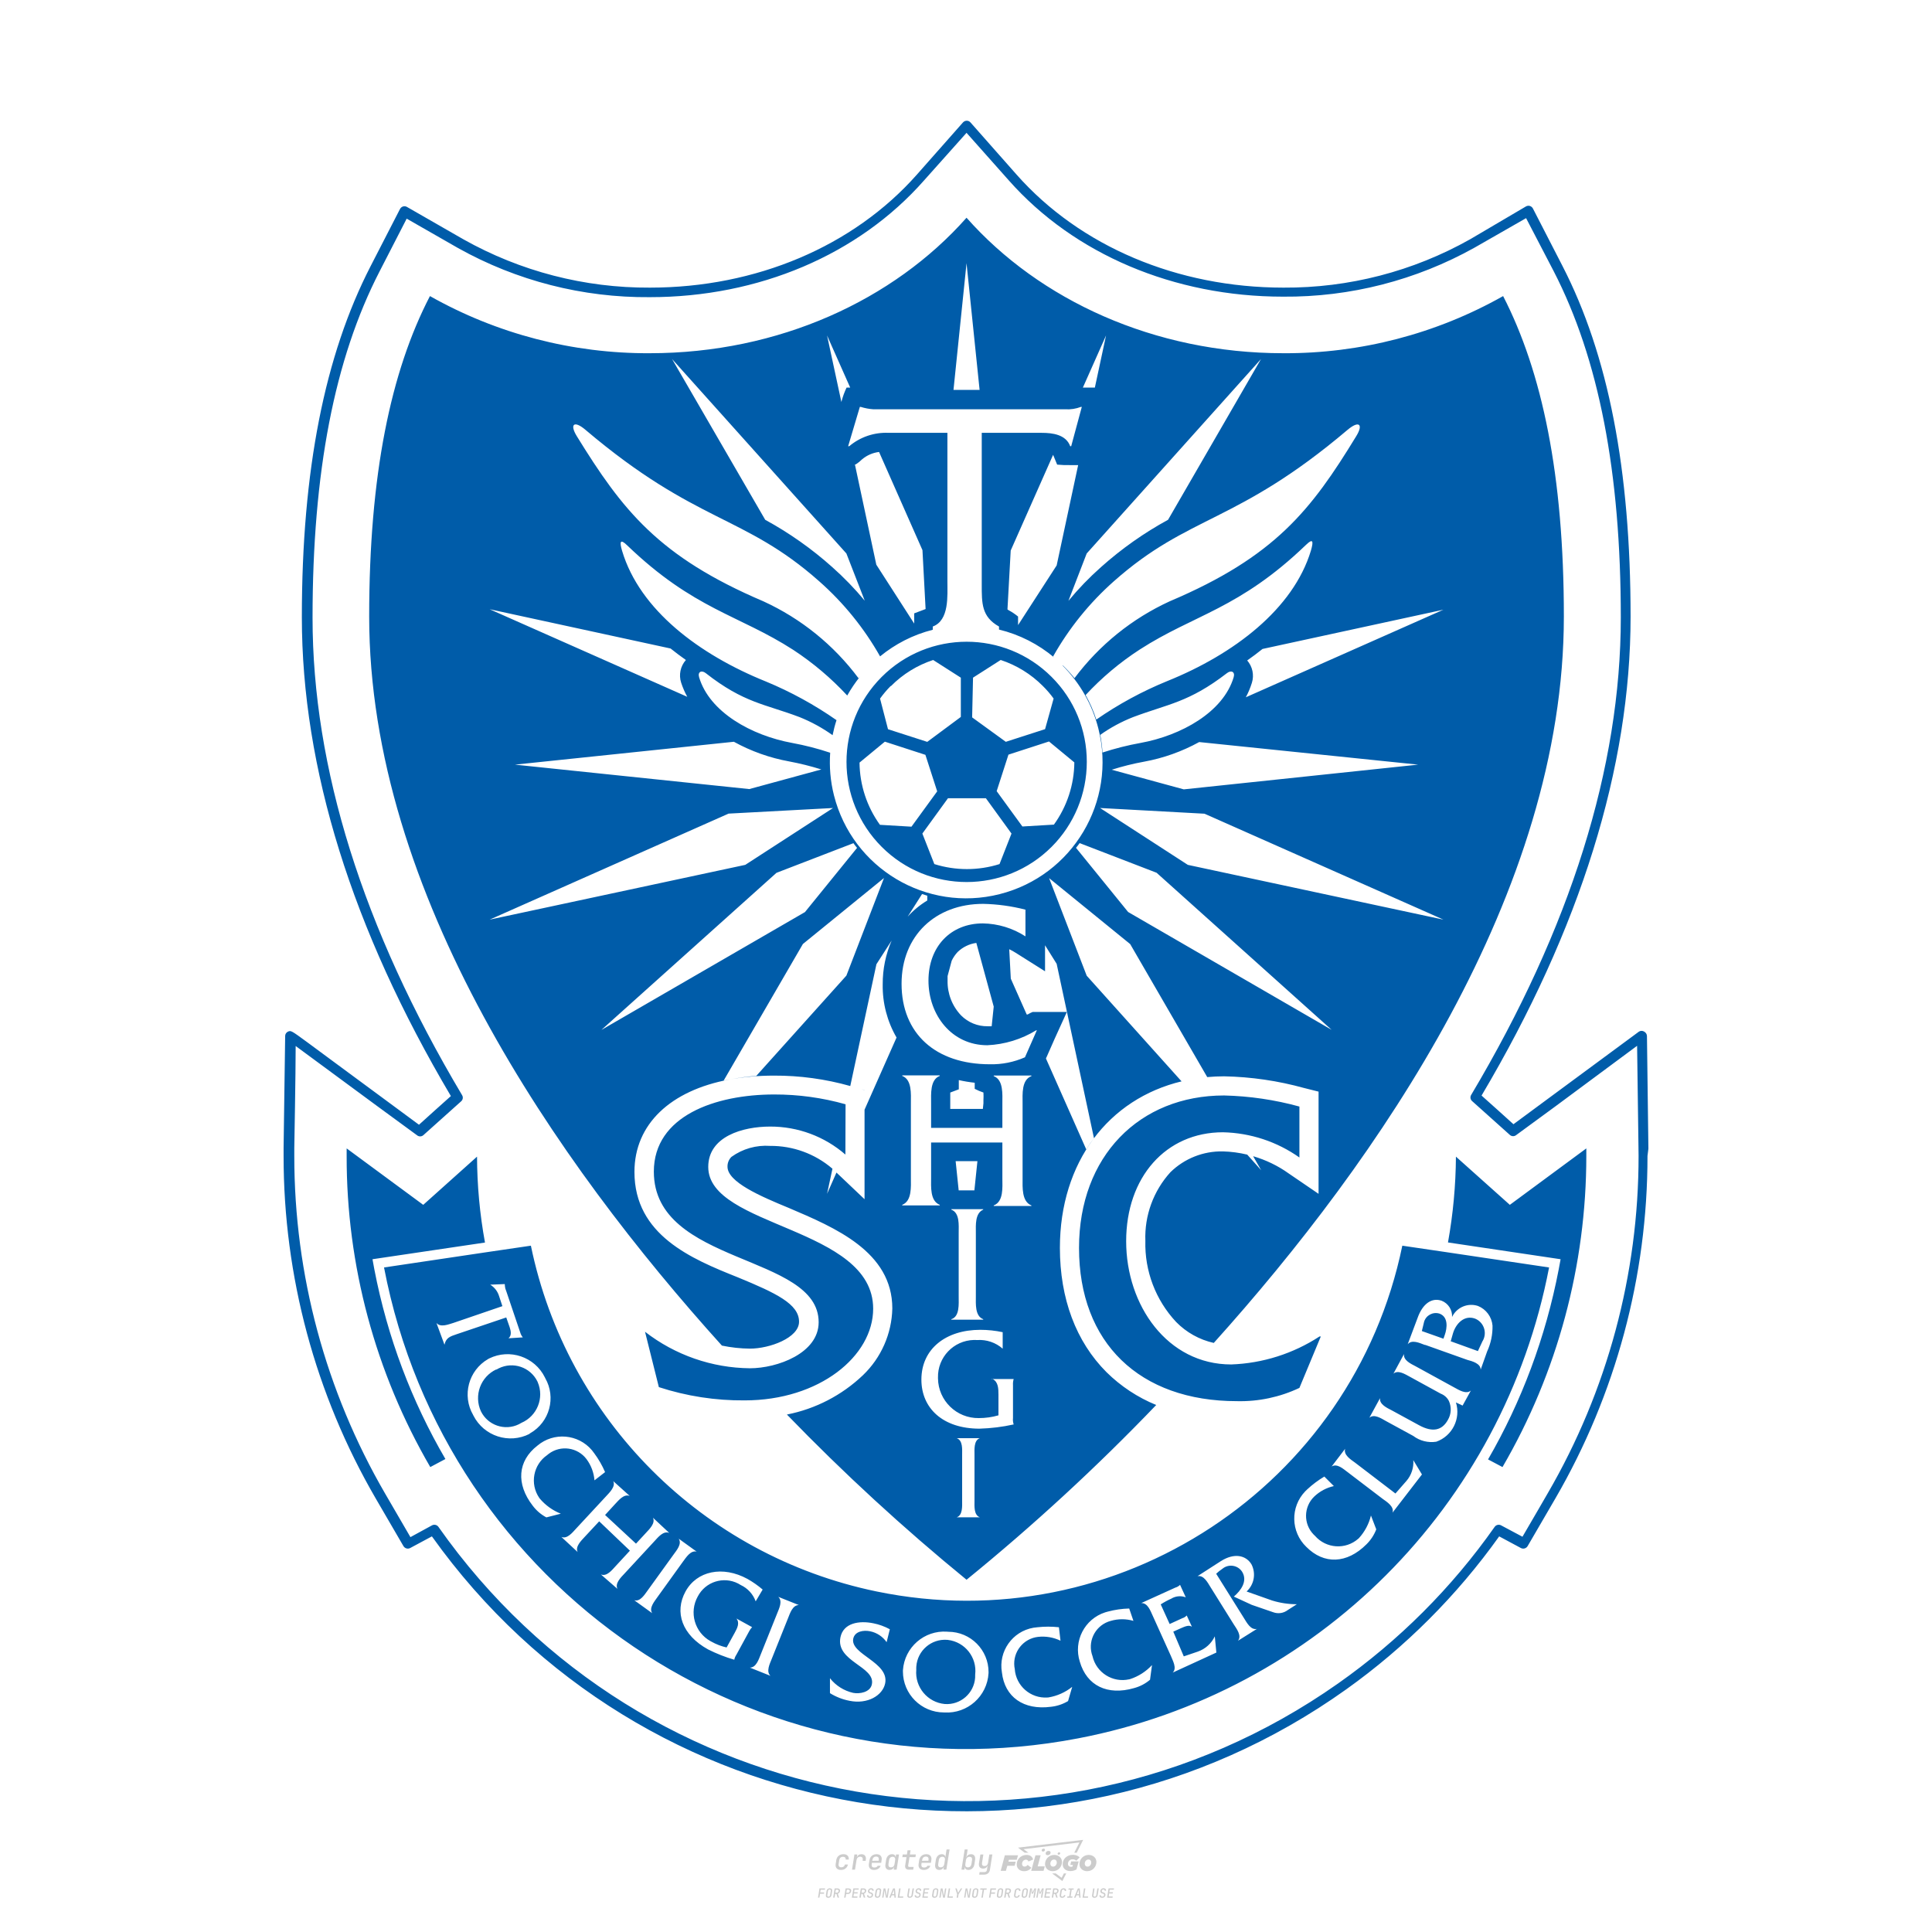 <?xml version="1.0" encoding="utf-8"?>
<!-- Created by @FCLOGO 2024-10-12 GMT+8 21:40:10 . https://fclogo.top/ -->
<!-- FOR PERSONAL USE ONLY NOT FOR COMMERCIAL USE -->
<svg version="1.1" xmlns="http://www.w3.org/2000/svg" xmlns:xlink="http://www.w3.org/1999/xlink" x="0px" y="0px"
	 viewBox="0 0 800 800" style="enable-background:new 0 0 800 800;" xml:space="preserve">
<path style="fill:#CCCCCC;" d="M348.22,774.3c-0.79,0-1.38-0.22-1.77-0.65c-0.39-0.44-0.53-1.03-0.41-1.79l0.25-1.65
	c0.12-0.75,0.45-1.35,0.98-1.78c0.53-0.44,1.19-0.65,1.98-0.65c0.76,0,1.33,0.2,1.72,0.6c0.39,0.4,0.55,0.94,0.47,1.62h-1.24
	c0.03-0.36-0.06-0.64-0.26-0.84c-0.2-0.2-0.5-0.3-0.89-0.3c-0.42,0-0.76,0.12-1.03,0.35c-0.27,0.23-0.43,0.56-0.5,0.99l-0.26,1.66
	c-0.07,0.44-0.01,0.77,0.19,1c0.19,0.23,0.5,0.35,0.92,0.35c0.39,0,0.72-0.1,0.98-0.3c0.26-0.2,0.44-0.48,0.52-0.85h1.24
	c-0.14,0.69-0.47,1.23-0.99,1.63C349.61,774.1,348.97,774.3,348.22,774.3z M352.8,774.19l1-6.29h1.19l-0.19,1.19
	c0.34-0.87,0.97-1.3,1.91-1.3c0.67,0,1.17,0.21,1.49,0.62c0.32,0.42,0.43,0.99,0.31,1.71l-0.07,0.42h-1.27l0.06-0.32
	c0.07-0.45,0.01-0.8-0.17-1.04c-0.18-0.24-0.48-0.36-0.88-0.36c-0.4,0-0.74,0.12-1.01,0.37c-0.27,0.24-0.43,0.59-0.5,1.03
	l-0.63,3.97H352.8z M361.91,774.3c-0.77,0-1.35-0.22-1.73-0.67c-0.38-0.45-0.51-1.04-0.4-1.77l0.25-1.65
	c0.08-0.49,0.26-0.92,0.52-1.28c0.26-0.37,0.6-0.65,1.01-0.85c0.41-0.2,0.87-0.3,1.38-0.3c0.77,0,1.35,0.22,1.73,0.67
	c0.39,0.45,0.52,1.04,0.39,1.77l-0.17,1.12h-3.85l-0.09,0.53c-0.15,0.95,0.22,1.43,1.11,1.43c0.72,0,1.17-0.25,1.37-0.74h1.22
	c-0.17,0.53-0.5,0.96-1.01,1.28C363.16,774.14,362.58,774.3,361.91,774.3z M361.23,770.22l-0.05,0.29l2.65-0.01l0.05-0.29
	c0.07-0.47,0.01-0.82-0.17-1.07c-0.18-0.25-0.49-0.37-0.92-0.37c-0.44,0-0.8,0.13-1.06,0.38
	C361.48,769.39,361.31,769.75,361.23,770.22z M368.33,774.3c-0.63,0-1.1-0.21-1.41-0.64c-0.31-0.42-0.4-1-0.27-1.73l0.27-1.77
	c0.11-0.73,0.39-1.31,0.84-1.74c0.44-0.43,0.98-0.64,1.61-0.64c0.47,0,0.83,0.12,1.09,0.35c0.26,0.24,0.39,0.56,0.38,0.96h0.02
	l0.17-1.2h1.24l-1,6.29h-1.22l0.19-1.2h-0.02c-0.12,0.41-0.35,0.73-0.69,0.97C369.2,774.18,368.8,774.3,368.33,774.3z
	 M368.93,773.23c0.39,0,0.72-0.12,0.98-0.36c0.26-0.24,0.43-0.57,0.5-1.01l0.25-1.65c0.07-0.43,0.01-0.76-0.18-1
	c-0.19-0.24-0.47-0.36-0.86-0.36c-0.4,0-0.72,0.12-0.98,0.35c-0.26,0.24-0.42,0.57-0.49,1.01l-0.25,1.65
	c-0.07,0.44-0.01,0.78,0.17,1.01C368.24,773.11,368.53,773.23,368.93,773.23z M376.35,774.19c-0.57,0-0.99-0.16-1.26-0.47
	c-0.27-0.31-0.36-0.75-0.27-1.32l0.54-3.39h-1.74l0.17-1.12h1.74l0.27-1.72h1.24l-0.27,1.72h2.47l-0.18,1.12h-2.46l-0.54,3.39
	c-0.08,0.44,0.1,0.66,0.53,0.66h1.72l-0.17,1.12H376.35z M382.5,774.3c-0.77,0-1.35-0.22-1.73-0.67c-0.38-0.45-0.52-1.04-0.4-1.77
	l0.25-1.65c0.08-0.49,0.26-0.92,0.52-1.28c0.26-0.37,0.6-0.65,1.01-0.85c0.41-0.2,0.87-0.3,1.38-0.3c0.77,0,1.35,0.22,1.73,0.67
	c0.39,0.45,0.52,1.04,0.39,1.77l-0.17,1.12h-3.85l-0.09,0.53c-0.15,0.95,0.22,1.43,1.11,1.43c0.72,0,1.17-0.25,1.37-0.74h1.22
	c-0.17,0.53-0.5,0.96-1.01,1.28C383.76,774.14,383.18,774.3,382.5,774.3z M381.83,770.22l-0.05,0.29l2.65-0.01l0.05-0.29
	c0.07-0.47,0.01-0.82-0.17-1.07c-0.18-0.25-0.49-0.37-0.92-0.37c-0.44,0-0.8,0.13-1.06,0.38
	C382.08,769.39,381.91,769.75,381.83,770.22z M388.92,774.3c-0.63,0-1.1-0.21-1.4-0.64c-0.3-0.42-0.39-1-0.28-1.73l0.27-1.77
	c0.11-0.73,0.39-1.31,0.84-1.74c0.44-0.43,0.98-0.64,1.61-0.64c0.47,0,0.83,0.12,1.09,0.35c0.26,0.24,0.39,0.56,0.38,0.96h0.02
	l0.21-1.47l0.3-1.8h1.24l-1.33,8.35h-1.22l0.19-1.2h-0.02c-0.12,0.41-0.35,0.73-0.69,0.97C389.8,774.18,389.4,774.3,388.92,774.3z
	 M389.53,773.23c0.39,0,0.72-0.12,0.98-0.36c0.26-0.24,0.43-0.57,0.5-1.01l0.25-1.65c0.08-0.43,0.02-0.76-0.17-1
	c-0.19-0.24-0.48-0.36-0.87-0.36c-0.4,0-0.72,0.12-0.98,0.35c-0.26,0.24-0.42,0.57-0.49,1.01l-0.25,1.65
	c-0.08,0.44-0.02,0.78,0.16,1.01C388.83,773.11,389.13,773.23,389.53,773.23z M401.02,774.3c-0.47,0-0.84-0.12-1.1-0.35
	c-0.26-0.23-0.39-0.56-0.38-0.97h-0.01l-0.19,1.2h-1.22l1.33-8.35h1.24l-0.29,1.8l-0.27,1.47h0.05c0.12-0.41,0.35-0.73,0.69-0.97
	c0.34-0.23,0.74-0.35,1.21-0.35c0.63,0,1.1,0.21,1.4,0.64c0.3,0.43,0.39,1.01,0.28,1.74l-0.27,1.77c-0.11,0.73-0.39,1.31-0.84,1.73
	C402.18,774.09,401.64,774.3,401.02,774.3z M400.77,773.23c0.4,0,0.72-0.12,0.98-0.35c0.26-0.23,0.42-0.57,0.5-1.01l0.25-1.65
	c0.07-0.43,0.01-0.77-0.17-1.01c-0.18-0.24-0.47-0.35-0.87-0.35c-0.39,0-0.72,0.12-0.98,0.36c-0.26,0.24-0.43,0.57-0.5,1l-0.25,1.65
	c-0.07,0.44-0.01,0.77,0.17,1.01C400.08,773.11,400.37,773.23,400.77,773.23z M405.47,776.25l0.17-1.06h1.93
	c0.64,0,1.01-0.3,1.1-0.9l0.1-0.67l0.21-1.19h-0.03c-0.12,0.42-0.35,0.74-0.68,0.97c-0.33,0.23-0.73,0.34-1.2,0.34
	c-0.63,0-1.09-0.2-1.4-0.6c-0.31-0.4-0.41-0.94-0.3-1.63l0.58-3.6h1.24l-0.56,3.48c-0.06,0.41,0,0.73,0.18,0.96
	c0.18,0.23,0.47,0.34,0.85,0.34c0.39,0,0.72-0.12,0.98-0.37c0.27-0.24,0.43-0.58,0.49-1.02l0.54-3.4h1.24l-1.01,6.41
	c-0.1,0.6-0.37,1.08-0.81,1.42c-0.44,0.35-1,0.52-1.67,0.52H405.47z M417.79,770.09h3.22l0.54-1.85h-5.47l-1.71,6.44h2.15l0.59-2.1
	h3.03l0.44-1.71h-3.03L417.79,770.09z M424.23,772.92c-0.59,0-1.02-0.39-1.02-1.12c0-0.88,0.63-1.76,1.61-1.76
	c0.49,0,0.88,0.24,1.02,0.78l1.95-0.83c-0.29-1.17-1.27-1.9-2.64-1.9c-2.78,0-4.15,2.15-4.15,3.9c0,1.76,1.27,2.83,3.07,2.83
	c1.37,0,2.34-0.59,2.98-1.42l-1.51-1.17C425.16,772.67,424.72,772.92,424.23,772.92z M430.91,768.23h-2.15l-1.76,6.44h5.12
	l0.49-1.85h-2.93L430.91,768.23z M439.75,771.01c0-1.66-1.32-2.93-3.22-2.93c-2.2,0-3.81,1.81-3.81,3.81c0,1.66,1.32,2.93,3.22,2.93
	C438.14,774.82,439.75,773.01,439.75,771.01z M434.92,771.7c0-0.83,0.59-1.71,1.51-1.71c0.78,0,1.17,0.54,1.17,1.22
	c0,0.83-0.59,1.71-1.51,1.71C435.31,772.92,434.92,772.38,434.92,771.7z M443.21,772.23h1.07l-0.2,0.68
	c-0.15,0.05-0.34,0.1-0.59,0.1c-0.68,0-1.27-0.39-1.27-1.22c0-1.02,0.73-1.9,1.95-1.9c0.59,0,1.12,0.24,1.51,0.59l1.37-1.37
	c-0.44-0.54-1.51-1.07-2.73-1.07c-2.59,0-4.29,1.76-4.29,3.86c0,2.05,1.61,2.88,3.22,2.88c0.93,0,1.85-0.29,2.49-0.68l0.93-3.32
	h-3.12L443.21,772.23z M450.78,768.08c-2.2,0-3.81,1.81-3.81,3.81c0,1.66,1.32,2.93,3.22,2.93c2.2,0,3.81-1.81,3.81-3.81
	C454,769.35,452.68,768.08,450.78,768.08z M450.34,772.92c-0.78,0-1.17-0.54-1.17-1.22c0-0.83,0.59-1.71,1.51-1.71
	c0.78,0,1.17,0.54,1.17,1.22C451.85,772.04,451.27,772.92,450.34,772.92z M437.94,767.5c-0.05,0.29,0.1,0.49,0.44,0.49
	s0.54-0.2,0.63-0.49c0.05-0.24-0.1-0.49-0.44-0.49C438.24,767.01,437.99,767.25,437.94,767.5z M432.13,765.5
	c-0.44,0-0.73,0.24-0.78,0.59c-0.05,0.34,0.1,0.59,0.54,0.59s0.73-0.24,0.78-0.59C432.77,765.74,432.57,765.5,432.13,765.5z
	 M433.01,767.3c-0.1,0.54,0.15,0.88,0.83,0.88c0.63,0,1.07-0.39,1.17-0.88s-0.15-0.88-0.83-0.88
	C433.5,766.43,433.11,766.82,433.01,767.3z M439.6,777.55l-2.44-1.81h-1.51l4.25,3.17l1.61-3.17h-0.98L439.6,777.55z M425.84,767.16
	l-2-1.46l23.13-2.78l-2.15,4.25h1.02l2.68-5.32l-26.99,3.22l2.78,2.1H425.84z M338.72,785.79l0.61-3.83h2.32l-0.08,0.52h-1.76
	l-0.18,1.14h1.63l-0.08,0.52h-1.62l-0.26,1.64H338.72z M342.97,785.84c-0.36,0-0.62-0.1-0.8-0.3c-0.17-0.2-0.23-0.47-0.18-0.82
	l0.27-1.7c0.06-0.34,0.2-0.61,0.44-0.82c0.24-0.2,0.54-0.3,0.89-0.3c0.36,0,0.62,0.1,0.8,0.3c0.17,0.2,0.24,0.47,0.18,0.81
	l-0.27,1.71c-0.06,0.34-0.2,0.62-0.44,0.82C343.63,785.74,343.33,785.84,342.97,785.84z M343.05,785.33c0.19,0,0.35-0.05,0.47-0.16
	c0.12-0.11,0.19-0.26,0.23-0.46l0.27-1.7c0.03-0.2,0.01-0.35-0.08-0.46c-0.08-0.11-0.22-0.16-0.41-0.16s-0.35,0.05-0.46,0.16
	c-0.12,0.1-0.19,0.26-0.22,0.46l-0.27,1.7c-0.03,0.2-0.01,0.35,0.08,0.46C342.72,785.28,342.86,785.33,343.05,785.33z M345,785.79
	l0.61-3.83h1.2c0.24,0,0.44,0.05,0.6,0.14c0.16,0.09,0.28,0.22,0.36,0.39c0.07,0.17,0.09,0.37,0.05,0.59
	c-0.04,0.26-0.14,0.48-0.3,0.67c-0.16,0.19-0.37,0.32-0.6,0.39l0.54,1.64h-0.62l-0.48-1.57h-0.54l-0.25,1.57H345z M345.89,783.71
	h0.64c0.19,0,0.35-0.06,0.48-0.17c0.13-0.11,0.21-0.26,0.24-0.45c0.03-0.19,0-0.35-0.09-0.46c-0.09-0.11-0.24-0.17-0.43-0.17h-0.64
	L345.89,783.71z M349.54,785.79l0.61-3.83h1.25c0.37,0,0.65,0.1,0.84,0.31c0.19,0.21,0.26,0.49,0.2,0.84
	c-0.04,0.23-0.12,0.44-0.25,0.61s-0.29,0.31-0.49,0.4c-0.2,0.09-0.42,0.14-0.66,0.14h-0.69l-0.24,1.52H349.54z M350.43,783.75h0.69
	c0.19,0,0.36-0.06,0.49-0.18c0.14-0.12,0.22-0.27,0.25-0.47c0.03-0.2,0-0.35-0.1-0.47c-0.1-0.12-0.25-0.18-0.44-0.18h-0.69
	L350.43,783.75z M352.75,785.79l0.61-3.83h2.25l-0.08,0.5h-1.7l-0.17,1.09h1.51l-0.08,0.5h-1.51l-0.19,1.24h1.69l-0.08,0.5H352.75z
	 M355.84,785.79l0.61-3.83h1.2c0.24,0,0.44,0.05,0.6,0.14c0.16,0.09,0.28,0.22,0.36,0.39c0.07,0.17,0.09,0.37,0.05,0.59
	c-0.04,0.26-0.14,0.48-0.3,0.67c-0.16,0.19-0.37,0.32-0.6,0.39l0.54,1.64h-0.62l-0.48-1.57h-0.54l-0.25,1.57H355.84z M356.74,783.71
	h0.64c0.19,0,0.35-0.06,0.48-0.17c0.13-0.11,0.21-0.26,0.24-0.45c0.03-0.19,0-0.35-0.09-0.46c-0.09-0.11-0.24-0.17-0.43-0.17h-0.64
	L356.74,783.71z M360.13,785.84c-0.39,0-0.67-0.1-0.87-0.29c-0.19-0.19-0.26-0.45-0.22-0.78h0.57c-0.03,0.17,0.01,0.31,0.12,0.41
	c0.11,0.1,0.27,0.15,0.48,0.15c0.2,0,0.37-0.05,0.5-0.15c0.13-0.1,0.21-0.23,0.24-0.4c0.02-0.15,0-0.28-0.06-0.39
	c-0.06-0.11-0.16-0.18-0.29-0.22l-0.46-0.14c-0.27-0.08-0.46-0.22-0.59-0.41c-0.13-0.19-0.17-0.42-0.13-0.68
	c0.04-0.21,0.11-0.39,0.23-0.55c0.12-0.16,0.27-0.28,0.46-0.37c0.19-0.09,0.4-0.13,0.64-0.13c0.35,0,0.62,0.1,0.8,0.29
	c0.18,0.19,0.25,0.44,0.2,0.76h-0.57c0.03-0.17,0-0.3-0.09-0.4c-0.09-0.1-0.23-0.14-0.42-0.14c-0.19,0-0.34,0.04-0.46,0.13
	c-0.12,0.09-0.19,0.21-0.21,0.38c-0.02,0.15-0.01,0.28,0.05,0.39c0.06,0.11,0.16,0.18,0.29,0.22l0.47,0.15
	c0.26,0.08,0.46,0.22,0.58,0.41c0.12,0.19,0.17,0.42,0.12,0.69c-0.04,0.22-0.12,0.41-0.24,0.57c-0.13,0.16-0.29,0.29-0.49,0.38
	C360.6,785.79,360.38,785.84,360.13,785.84z M363.27,785.84c-0.36,0-0.62-0.1-0.8-0.3c-0.17-0.2-0.23-0.47-0.18-0.82l0.27-1.7
	c0.06-0.34,0.2-0.61,0.44-0.82c0.24-0.2,0.54-0.3,0.89-0.3c0.36,0,0.62,0.1,0.8,0.3c0.17,0.2,0.24,0.47,0.18,0.81l-0.27,1.71
	c-0.06,0.34-0.2,0.62-0.44,0.82C363.92,785.74,363.62,785.84,363.27,785.84z M363.34,785.33c0.19,0,0.35-0.05,0.47-0.16
	c0.12-0.11,0.19-0.26,0.23-0.46l0.27-1.7c0.03-0.2,0.01-0.35-0.08-0.46c-0.08-0.11-0.22-0.16-0.41-0.16c-0.19,0-0.35,0.05-0.46,0.16
	c-0.12,0.1-0.19,0.26-0.22,0.46l-0.27,1.7c-0.03,0.2-0.01,0.35,0.08,0.46C363.02,785.28,363.15,785.33,363.34,785.33z
	 M365.28,785.79l0.61-3.83h0.71l0.62,3.19c0.01-0.1,0.02-0.22,0.03-0.36c0.01-0.14,0.03-0.29,0.04-0.44
	c0.02-0.15,0.04-0.29,0.06-0.41l0.31-1.98h0.52l-0.61,3.83h-0.71l-0.61-3.19c-0.01,0.09-0.02,0.21-0.03,0.34s-0.03,0.28-0.04,0.42
	c-0.02,0.15-0.04,0.28-0.06,0.41l-0.31,2.01H365.28z M368.23,785.79l1.59-3.83h0.75l0.37,3.83h-0.56l-0.07-0.97h-1.09l-0.39,0.97
	H368.23z M369.39,784.34h0.87l-0.09-1.1c-0.02-0.2-0.03-0.37-0.04-0.51c-0.01-0.14-0.01-0.24-0.01-0.3c-0.02,0.06-0.05,0.16-0.1,0.3
	c-0.05,0.14-0.11,0.31-0.19,0.5L369.39,784.34z M371.72,785.79l0.61-3.83h0.57l-0.52,3.31h1.67l-0.08,0.52H371.72z M376.68,785.84
	c-0.37,0-0.63-0.1-0.8-0.3c-0.17-0.2-0.22-0.48-0.17-0.82l0.44-2.76h0.57l-0.44,2.76c-0.03,0.2-0.01,0.35,0.07,0.46
	c0.08,0.11,0.21,0.17,0.41,0.17c0.19,0,0.35-0.06,0.46-0.17c0.12-0.11,0.19-0.27,0.22-0.46l0.44-2.76h0.57l-0.44,2.76
	c-0.06,0.35-0.2,0.62-0.43,0.82C377.35,785.74,377.05,785.84,376.68,785.84z M379.84,785.84c-0.39,0-0.67-0.1-0.87-0.29
	c-0.19-0.19-0.26-0.45-0.22-0.78h0.57c-0.03,0.17,0.01,0.31,0.12,0.41c0.11,0.1,0.27,0.15,0.48,0.15c0.2,0,0.37-0.05,0.5-0.15
	c0.13-0.1,0.21-0.23,0.24-0.4c0.02-0.15,0-0.28-0.06-0.39c-0.06-0.11-0.16-0.18-0.29-0.22l-0.46-0.14
	c-0.27-0.08-0.46-0.22-0.59-0.41c-0.13-0.19-0.17-0.42-0.13-0.68c0.04-0.21,0.11-0.39,0.23-0.55s0.27-0.28,0.46-0.37
	c0.19-0.09,0.4-0.13,0.64-0.13c0.35,0,0.62,0.1,0.8,0.29c0.18,0.19,0.25,0.44,0.2,0.76h-0.57c0.03-0.17,0-0.3-0.09-0.4
	c-0.09-0.1-0.23-0.14-0.42-0.14c-0.19,0-0.34,0.04-0.46,0.13c-0.12,0.09-0.19,0.21-0.21,0.38c-0.02,0.15-0.01,0.28,0.05,0.39
	c0.06,0.11,0.16,0.18,0.29,0.22l0.47,0.15c0.26,0.08,0.46,0.22,0.58,0.41c0.12,0.19,0.17,0.42,0.12,0.69
	c-0.04,0.22-0.12,0.41-0.24,0.57c-0.13,0.16-0.29,0.29-0.49,0.38C380.31,785.79,380.09,785.84,379.84,785.84z M381.91,785.79
	l0.61-3.83h2.25l-0.08,0.5h-1.7l-0.17,1.09h1.51l-0.08,0.5h-1.51l-0.19,1.24h1.69l-0.08,0.5H381.91z M386.94,785.84
	c-0.36,0-0.62-0.1-0.8-0.3c-0.17-0.2-0.23-0.47-0.18-0.82l0.27-1.7c0.06-0.34,0.2-0.61,0.44-0.82c0.24-0.2,0.54-0.3,0.89-0.3
	c0.36,0,0.62,0.1,0.8,0.3c0.17,0.2,0.24,0.47,0.18,0.81l-0.27,1.71c-0.06,0.34-0.2,0.62-0.44,0.82
	C387.6,785.74,387.3,785.84,386.94,785.84z M387.02,785.33c0.19,0,0.35-0.05,0.47-0.16c0.12-0.11,0.19-0.26,0.23-0.46l0.27-1.7
	c0.03-0.2,0.01-0.35-0.08-0.46c-0.08-0.11-0.22-0.16-0.41-0.16c-0.19,0-0.35,0.05-0.46,0.16c-0.12,0.1-0.19,0.26-0.22,0.46
	l-0.27,1.7c-0.03,0.2-0.01,0.35,0.08,0.46C386.7,785.28,386.83,785.33,387.02,785.33z M388.95,785.79l0.61-3.83h0.71l0.62,3.19
	c0.01-0.1,0.02-0.22,0.03-0.36c0.01-0.14,0.03-0.29,0.04-0.44c0.02-0.15,0.04-0.29,0.06-0.41l0.31-1.98h0.52l-0.61,3.83h-0.71
	l-0.61-3.19c-0.01,0.09-0.02,0.21-0.03,0.34c-0.01,0.13-0.03,0.28-0.04,0.42c-0.02,0.15-0.04,0.28-0.06,0.41l-0.31,2.01H388.95z
	 M392.25,785.79l0.61-3.83h0.57l-0.52,3.31h1.67l-0.08,0.52H392.25z M396.12,785.79l0.22-1.41l-0.75-2.42h0.58l0.45,1.45
	c0.03,0.09,0.05,0.18,0.07,0.27c0.02,0.08,0.03,0.15,0.03,0.19c0.02-0.04,0.05-0.1,0.09-0.19c0.04-0.08,0.09-0.17,0.14-0.27
	l0.9-1.45h0.6l-1.53,2.42l-0.22,1.41H396.12z M399.22,785.79l0.61-3.83h0.71l0.62,3.19c0.01-0.1,0.02-0.22,0.03-0.36
	c0.01-0.14,0.03-0.29,0.04-0.44c0.02-0.15,0.04-0.29,0.06-0.41l0.31-1.98h0.52l-0.61,3.83h-0.71l-0.61-3.19
	c-0.01,0.09-0.02,0.21-0.03,0.34c-0.01,0.13-0.03,0.28-0.04,0.42c-0.02,0.15-0.04,0.28-0.06,0.41l-0.31,2.01H399.22z M403.51,785.84
	c-0.36,0-0.62-0.1-0.8-0.3c-0.18-0.2-0.23-0.47-0.18-0.82l0.27-1.7c0.06-0.34,0.2-0.61,0.44-0.82c0.24-0.2,0.54-0.3,0.89-0.3
	c0.36,0,0.62,0.1,0.8,0.3c0.17,0.2,0.24,0.47,0.18,0.81l-0.27,1.71c-0.06,0.34-0.2,0.62-0.44,0.82
	C404.16,785.74,403.86,785.84,403.51,785.84z M403.58,785.33c0.19,0,0.35-0.05,0.47-0.16c0.12-0.11,0.19-0.26,0.23-0.46l0.27-1.7
	c0.03-0.2,0.01-0.35-0.08-0.46c-0.08-0.11-0.22-0.16-0.41-0.16c-0.19,0-0.35,0.05-0.46,0.16c-0.12,0.1-0.19,0.26-0.22,0.46
	l-0.27,1.7c-0.03,0.2-0.01,0.35,0.08,0.46C403.26,785.28,403.4,785.33,403.58,785.33z M406.38,785.79l0.52-3.31h-1.02l0.08-0.52
	h2.62l-0.08,0.52h-1.03l-0.52,3.31H406.38z M409.52,785.79l0.61-3.83h2.32l-0.08,0.52h-1.76l-0.18,1.14h1.63l-0.08,0.52h-1.62
	l-0.26,1.64H409.52z M413.77,785.84c-0.36,0-0.62-0.1-0.8-0.3c-0.18-0.2-0.23-0.47-0.18-0.82l0.27-1.7c0.06-0.34,0.2-0.61,0.44-0.82
	c0.24-0.2,0.54-0.3,0.89-0.3c0.36,0,0.62,0.1,0.8,0.3c0.17,0.2,0.24,0.47,0.18,0.81l-0.27,1.71c-0.06,0.34-0.2,0.62-0.44,0.82
	C414.42,785.74,414.13,785.84,413.77,785.84z M413.85,785.33c0.19,0,0.35-0.05,0.47-0.16c0.12-0.11,0.19-0.26,0.23-0.46l0.27-1.7
	c0.03-0.2,0.01-0.35-0.08-0.46c-0.08-0.11-0.22-0.16-0.41-0.16c-0.19,0-0.35,0.05-0.46,0.16c-0.12,0.1-0.19,0.26-0.22,0.46
	l-0.27,1.7c-0.03,0.2-0.01,0.35,0.08,0.46C413.52,785.28,413.66,785.33,413.85,785.33z M415.8,785.79l0.61-3.83h1.2
	c0.24,0,0.44,0.05,0.6,0.14c0.16,0.09,0.28,0.22,0.36,0.39c0.07,0.17,0.09,0.37,0.05,0.59c-0.04,0.26-0.14,0.48-0.3,0.67
	c-0.16,0.19-0.37,0.32-0.6,0.39l0.54,1.64h-0.62l-0.48-1.57h-0.54l-0.25,1.57H415.8z M416.69,783.71h0.64
	c0.19,0,0.35-0.06,0.48-0.17c0.13-0.11,0.21-0.26,0.24-0.45c0.03-0.19,0-0.35-0.09-0.46c-0.09-0.11-0.24-0.17-0.43-0.17h-0.64
	L416.69,783.71z M420.91,785.84c-0.36,0-0.63-0.1-0.81-0.3c-0.18-0.2-0.24-0.47-0.19-0.82l0.27-1.7c0.06-0.35,0.21-0.62,0.45-0.82
	s0.55-0.3,0.91-0.3c0.36,0,0.63,0.1,0.81,0.3c0.18,0.2,0.24,0.47,0.19,0.82h-0.57c0.03-0.2,0-0.35-0.09-0.46
	c-0.09-0.11-0.23-0.16-0.42-0.16c-0.19,0-0.35,0.05-0.48,0.16c-0.12,0.1-0.2,0.26-0.23,0.45l-0.27,1.71c-0.03,0.2,0,0.35,0.09,0.46
	c0.09,0.11,0.23,0.16,0.42,0.16c0.19,0,0.35-0.05,0.47-0.16c0.12-0.11,0.2-0.26,0.23-0.46h0.57c-0.03,0.23-0.11,0.43-0.24,0.59
	c-0.12,0.17-0.28,0.3-0.47,0.39C421.36,785.79,421.14,785.84,420.91,785.84z M424.03,785.84c-0.36,0-0.62-0.1-0.8-0.3
	c-0.18-0.2-0.23-0.47-0.18-0.82l0.27-1.7c0.06-0.34,0.2-0.61,0.44-0.82c0.24-0.2,0.54-0.3,0.89-0.3c0.36,0,0.62,0.1,0.8,0.3
	c0.17,0.2,0.24,0.47,0.18,0.81l-0.27,1.71c-0.06,0.34-0.2,0.62-0.44,0.82C424.69,785.74,424.39,785.84,424.03,785.84z
	 M424.11,785.33c0.19,0,0.35-0.05,0.47-0.16c0.12-0.11,0.19-0.26,0.23-0.46l0.27-1.7c0.03-0.2,0.01-0.35-0.08-0.46
	c-0.08-0.11-0.22-0.16-0.41-0.16c-0.19,0-0.35,0.05-0.46,0.16c-0.12,0.1-0.19,0.26-0.22,0.46l-0.27,1.7
	c-0.03,0.2-0.01,0.35,0.08,0.46C423.79,785.28,423.92,785.33,424.11,785.33z M425.97,785.79l0.61-3.83h0.69l0.18,1.23
	c0.02,0.12,0.04,0.23,0.05,0.33c0.01,0.1,0.02,0.18,0.03,0.24c0.02-0.06,0.05-0.14,0.09-0.24c0.04-0.11,0.09-0.22,0.15-0.34
	l0.57-1.22h0.71l-0.61,3.83h-0.54l0.2-1.29c0.02-0.17,0.06-0.35,0.1-0.55c0.04-0.2,0.09-0.4,0.14-0.61c0.05-0.2,0.1-0.4,0.14-0.59
	c0.05-0.19,0.09-0.35,0.13-0.49l-0.86,1.86h-0.55l-0.28-1.86c0,0.14-0.01,0.29-0.02,0.47c-0.01,0.18-0.02,0.37-0.04,0.57
	c-0.02,0.2-0.04,0.41-0.06,0.61c-0.02,0.2-0.05,0.4-0.08,0.57l-0.2,1.29H425.97z M429.11,785.79l0.61-3.83h0.69l0.18,1.23
	c0.02,0.12,0.04,0.23,0.05,0.33c0.01,0.1,0.02,0.18,0.03,0.24c0.02-0.06,0.05-0.14,0.09-0.24c0.04-0.11,0.09-0.22,0.15-0.34
	l0.57-1.22h0.71l-0.61,3.83h-0.54l0.2-1.29c0.02-0.17,0.06-0.35,0.1-0.55c0.04-0.2,0.09-0.4,0.14-0.61c0.05-0.2,0.1-0.4,0.14-0.59
	c0.05-0.19,0.09-0.35,0.13-0.49l-0.86,1.86h-0.55l-0.28-1.86c0,0.14-0.01,0.29-0.02,0.47c-0.01,0.18-0.02,0.37-0.04,0.57
	c-0.02,0.2-0.04,0.41-0.06,0.61c-0.02,0.2-0.05,0.4-0.08,0.57l-0.2,1.29H429.11z M432.41,785.79l0.61-3.83h2.25l-0.08,0.5h-1.7
	l-0.17,1.09h1.51l-0.08,0.5h-1.51l-0.19,1.24h1.69l-0.08,0.5H432.41z M435.51,785.79l0.61-3.83h1.2c0.24,0,0.44,0.05,0.6,0.14
	c0.16,0.09,0.28,0.22,0.36,0.39c0.07,0.17,0.09,0.37,0.05,0.59c-0.04,0.26-0.14,0.48-0.3,0.67c-0.16,0.19-0.37,0.32-0.6,0.39
	l0.54,1.64h-0.62l-0.48-1.57h-0.54l-0.25,1.57H435.51z M436.4,783.71h0.64c0.19,0,0.35-0.06,0.48-0.17
	c0.13-0.11,0.21-0.26,0.24-0.45c0.03-0.19,0-0.35-0.09-0.46c-0.09-0.11-0.24-0.17-0.43-0.17h-0.64L436.4,783.71z M439.8,785.84
	c-0.36,0-0.63-0.1-0.81-0.3c-0.18-0.2-0.24-0.47-0.19-0.82l0.27-1.7c0.06-0.35,0.21-0.62,0.45-0.82s0.55-0.3,0.91-0.3
	c0.36,0,0.63,0.1,0.81,0.3c0.18,0.2,0.24,0.47,0.19,0.82h-0.57c0.03-0.2,0-0.35-0.09-0.46c-0.09-0.11-0.23-0.16-0.42-0.16
	c-0.19,0-0.35,0.05-0.47,0.16c-0.12,0.1-0.2,0.26-0.23,0.45l-0.27,1.71c-0.03,0.2,0,0.35,0.09,0.46c0.09,0.11,0.23,0.16,0.42,0.16
	s0.35-0.05,0.47-0.16c0.12-0.11,0.2-0.26,0.23-0.46h0.57c-0.03,0.23-0.11,0.43-0.24,0.59c-0.12,0.17-0.28,0.3-0.47,0.39
	C440.25,785.79,440.04,785.84,439.8,785.84z M441.88,785.79l0.08-0.5h0.78l0.45-2.82h-0.78l0.08-0.5h2.13l-0.08,0.5h-0.78
	l-0.45,2.82h0.78l-0.08,0.5H441.88z M444.74,785.79l1.59-3.83h0.75l0.37,3.83h-0.56l-0.07-0.97h-1.09l-0.39,0.97H444.74z
	 M445.9,784.34h0.87l-0.09-1.1c-0.02-0.2-0.03-0.37-0.04-0.51c-0.01-0.14-0.01-0.24-0.01-0.3c-0.02,0.06-0.05,0.16-0.1,0.3
	c-0.05,0.14-0.11,0.31-0.19,0.5L445.9,784.34z M448.24,785.79l0.61-3.83h0.57l-0.52,3.31h1.67l-0.08,0.52H448.24z M453.19,785.84
	c-0.37,0-0.63-0.1-0.8-0.3c-0.17-0.2-0.22-0.48-0.17-0.82l0.44-2.76h0.57l-0.44,2.76c-0.03,0.2-0.01,0.35,0.07,0.46
	c0.08,0.11,0.21,0.17,0.41,0.17c0.19,0,0.35-0.06,0.46-0.17c0.12-0.11,0.19-0.27,0.22-0.46l0.44-2.76h0.57l-0.44,2.76
	c-0.06,0.35-0.2,0.62-0.43,0.82C453.86,785.74,453.56,785.84,453.19,785.84z M456.36,785.84c-0.39,0-0.67-0.1-0.87-0.29
	c-0.19-0.19-0.26-0.45-0.22-0.78h0.57c-0.03,0.17,0.01,0.31,0.12,0.41c0.11,0.1,0.27,0.15,0.48,0.15c0.2,0,0.37-0.05,0.5-0.15
	s0.21-0.23,0.24-0.4c0.02-0.15,0-0.28-0.06-0.39c-0.06-0.11-0.16-0.18-0.29-0.22l-0.46-0.14c-0.27-0.08-0.46-0.22-0.59-0.41
	c-0.13-0.19-0.17-0.42-0.13-0.68c0.04-0.21,0.11-0.39,0.23-0.55c0.12-0.16,0.27-0.28,0.46-0.37c0.19-0.09,0.4-0.13,0.64-0.13
	c0.35,0,0.62,0.1,0.8,0.29c0.18,0.19,0.25,0.44,0.2,0.76h-0.57c0.03-0.17,0-0.3-0.09-0.4c-0.09-0.1-0.23-0.14-0.42-0.14
	c-0.19,0-0.34,0.04-0.46,0.13c-0.12,0.09-0.19,0.21-0.21,0.38c-0.02,0.15-0.01,0.28,0.05,0.39c0.06,0.11,0.16,0.18,0.29,0.22
	l0.47,0.15c0.26,0.08,0.46,0.22,0.58,0.41c0.12,0.19,0.17,0.42,0.12,0.69c-0.04,0.22-0.12,0.41-0.24,0.57
	c-0.13,0.16-0.29,0.29-0.49,0.38C456.82,785.79,456.6,785.84,456.36,785.84z M458.42,785.79l0.61-3.83h2.25l-0.08,0.5h-1.7
	l-0.17,1.09h1.51l-0.08,0.5h-1.51l-0.19,1.24h1.69l-0.08,0.5H458.42z"/>
<path style="fill:#005CA9;" d="M681.97,428.98c-0.04-0.78-0.49-1.47-1.18-1.83c-0.65-0.39-1.46-0.39-2.11,0l-37.19,27.44
	l-14.8,10.93l-6.67-6.02l-6.54-5.85c40.93-69.1,61.71-135.89,61.71-198.29c0-60.97-9.23-108.41-28.25-145.32l-12.19-23.7
	c-0.26-0.51-0.72-0.88-1.26-1.06c-0.55-0.16-1.13-0.08-1.63,0.2L608.71,99.1c-23.57,13.27-50.19,20.16-77.23,20
	c-43.94,0-84.23-17.07-110.53-46.79l-19.11-21.63c-0.39-0.44-0.95-0.7-1.54-0.69c-0.59,0.01-1.15,0.26-1.54,0.69l-19.11,21.63
	c-26.3,29.71-66.58,46.79-110.53,46.79c-27.04,0.15-53.66-6.74-77.23-20l-23.37-13.41c-0.49-0.29-1.08-0.36-1.63-0.2
	c-0.54,0.17-1,0.55-1.26,1.06l-12.19,23.7c-18.98,36.91-28.45,84.43-28.45,145.32c0,62.4,20.77,129.1,61.71,198.29l-6.54,5.85
	l-6.67,6.02l-14.8-10.93l-18.62-13.74l-12.76-9.43c-6.83-5-6.83-5-8.13-4.43c-0.69,0.35-1.12,1.06-1.1,1.83l-0.65,46.18v3.41
	c-0.03,49.81,13.12,98.75,38.13,141.83l11.5,19.76c0.57,0.95,1.77,1.31,2.76,0.81l9.02-4.84
	c87.04,122.04,256.54,150.41,378.57,63.37c24.49-17.47,45.9-38.88,63.37-63.37l9.02,4.84c0.99,0.5,2.2,0.14,2.76-0.81l11.5-19.76
	c25-43.07,38.16-91.99,38.13-141.79l0.37-2.97v-0.49L681.97,428.98z M640.91,618.28c0,0-7.68,13.29-10.49,18.05l-8.86-4.72
	c-0.91-0.48-2.03-0.22-2.64,0.61c-17.73,25.22-39.69,47.18-64.91,64.91C433.23,782.07,266.46,753,181.53,632.22
	c-0.61-0.83-1.73-1.09-2.64-0.61l-8.94,4.88l-10.49-18.05c-24.64-42.44-37.61-90.64-37.6-139.71v-3.41c0,0,0.57-30.97,0.57-42.19
	l33.98,25.04l16.26,11.91c0.75,0.63,1.85,0.63,2.6,0l7.89-7.07l7.8-6.99c0.74-0.65,0.89-1.73,0.37-2.56
	c-41.1-69.06-61.91-135.57-61.91-197.68c0-60.2,9.06-107.15,27.76-143.41l11.22-21.83l21.3,12.19
	c24.24,13.55,51.58,20.55,79.35,20.32c45.12,0,86.46-17.56,113.57-48.33L400.22,55l17.48,19.67
	c27.07,30.61,68.45,48.17,113.57,48.17c27.77,0.23,55.11-6.78,79.35-20.32l21.3-12.19l11.42,21.95c18.7,36.3,27.8,83.21,27.8,143.41
	c0,62.11-20.85,128.57-61.95,197.68c-0.52,0.83-0.37,1.91,0.37,2.56l7.8,6.99l7.89,7.07c0.75,0.63,1.85,0.63,2.6,0l16.26-11.91
	l33.78-25.04l0.57,42.19v0.49l0.04,2.85C678.53,527.64,665.56,575.85,640.91,618.28z M155,525.57
	c5.45,28.33,15.53,54.75,29.43,78.58l-6.26,3.33c-22.76-39.15-34.71-83.58-34.63-128.82v-3.13l31.71,23.37l22.28-19.96
	c0.04,11.91,1.14,23.82,3.29,35.57l-46.58,6.91L155,525.57z M656.86,475.53v3.13c0,45.24-11.95,89.71-34.71,128.82l-5.98-3.17
	c13.82-23.9,23.82-50.41,29.27-78.74l0.77-4.15l-46.63-6.95c2.11-11.75,3.21-23.62,3.29-35.53l22.32,19.96L656.86,475.53z
	 M215.88,589.18c-0.33,0.21-0.67,0.4-1.02,0.57c-5.82,2.86-12.86,0.46-15.72-5.36c-3-6.56-0.15-14.31,6.38-17.36v0.12
	c0.31-0.19,0.64-0.37,0.97-0.54c5.91-2.94,13.08-0.53,16.02,5.38c0.05,0.11,0.1,0.23,0.15,0.34
	C225.44,578.85,222.4,586.39,215.88,589.18z M598.23,552.83l-0.53,1.5l-8.94-3.17l0.77-3.17c0.04-0.23,0.09-0.46,0.16-0.69
	c0.82-2.68,3.66-4.19,6.34-3.37C599.77,545.27,599.28,549.87,598.23,552.83z M613.76,555.56v0.04l-1.79,3.86l-11.26-4.07l0.94-3.29
	c1.22-4.06,4.67-7.68,9.11-6.1c0.4,0.16,0.79,0.36,1.16,0.6C614.89,548.57,615.72,552.57,613.76,555.56z M598.88,518.49l-18.21-2.68
	C560.11,615.45,462.66,679.56,363.02,659c-72.04-14.86-128.33-71.16-143.19-143.19l-18.25,2.68l-42.56,6.34
	c25.53,133.22,154.23,220.52,287.44,194.98c98.79-18.93,176.05-96.19,194.98-194.98L598.88,518.49z M184.05,556.82l-3.33-9.02
	c1.67,1.99,4.92,0.61,6.99,0l20.32-6.95l-1.34-4.06c-0.59-2.02-1.91-3.74-3.7-4.84l6.02-0.24c0.02,0.63,0.11,1.26,0.24,1.87
	l0.41,1.14l5.77,17.07c0.21,0.73,0.57,1.41,1.06,1.99l-5.93,0.37c1.38-1.14,0.98-3.05,0.49-4.55l-1.42-4.07l-20.57,6.95
	C186.45,553.36,184.66,553.93,184.05,556.82z M196.05,586.19c-0.05-0.09-0.09-0.18-0.13-0.27c-4.69-8.1-1.93-18.47,6.18-23.16
	c0.15-0.09,0.3-0.17,0.45-0.25c8.54-4.2,18.87-0.69,23.08,7.85c0.05,0.09,0.09,0.19,0.13,0.28c4.59,8,1.83,18.21-6.18,22.81
	c-0.1,0.05-0.19,0.11-0.29,0.16v0.12C210.79,598.06,200.39,594.69,196.05,586.19z M226.24,628.32c-2.22-1.18-4.14-2.83-5.65-4.84
	c-6.99-9.02-6.26-18.54,1.95-24.88c6.76-5.7,16.87-4.84,22.57,1.92c0.36,0.43,0.7,0.87,1.01,1.33c1.77,2.39,3.26,4.99,4.43,7.72
	l-4.39,3.41c-0.25-3.18-1.39-6.22-3.29-8.78c-3.72-4.93-10.73-5.91-15.66-2.2c-0.21,0.16-0.41,0.32-0.6,0.49
	c-5.82,3.98-7.3,11.93-3.32,17.74c0.06,0.09,0.12,0.18,0.19,0.26c2.35,2.79,5.35,4.95,8.74,6.3L226.24,628.32z M255.67,657.91
	l-6.87-5.98c2.44,1.02,4.59-1.79,6.1-3.41l5.93-6.42l-12.72-12.15l-5.98,6.42c-1.46,1.59-4.06,4.07-2.93,6.3l-6.75-6.26
	c2.4,0.98,4.55-1.79,6.06-3.41l12.44-13.41c1.46-1.59,4.06-4.06,2.97-6.3l6.83,6.14c-2.44-0.93-4.59,1.83-6.14,3.46l-4.06,4.43
	l12.8,11.87l4.06-4.39c1.5-1.63,4.06-4.06,2.97-6.34l6.75,6.3c-2.44-1.02-4.63,1.79-6.1,3.37l-12.44,13.45
	C257.1,653.16,254.54,655.64,255.67,657.91z M270.06,667.99l-7.44-5.37c2.48,0.73,4.31-2.36,5.57-4.06l10.65-14.76
	c1.3-1.83,3.66-4.47,2.19-6.67l7.44,5.37c-2.48-0.65-4.35,2.4-5.61,4.06l-10.65,14.8C270.96,663.16,268.64,665.84,270.06,667.99z
	 M304.9,685.23c-0.42,0.61-0.71,1.3-0.85,2.03c-3.74-1.09-7.37-2.52-10.85-4.27c-10.85-5.98-14.02-15.45-9.35-23.98
	c4.67-8.54,15.41-10.81,25.69-5.2c2.22,1.26,4.32,2.73,6.26,4.39l-2.89,4.88c-1.08-2.98-3.3-5.41-6.18-6.75
	c-5.77-3.73-13.47-2.07-17.2,3.7c-0.22,0.34-0.42,0.69-0.61,1.05c-3.65,6.55-1.3,14.82,5.26,18.47c0.12,0.07,0.24,0.13,0.35,0.19
	c1.98,1.12,4.12,1.94,6.34,2.44l3.37-6.1c1.06-1.95,2.15-4.06,0.69-5.89l6.5,3.58c-0.49,0.5-0.9,1.08-1.22,1.71L304.9,685.23z
	 M326.32,670.03l-6.79,16.95c-0.81,2.03-2.4,5.2-0.49,6.95l-8.54-3.41c2.6,0,3.66-3.37,4.47-5.37l6.79-16.95
	c0.81-2.07,2.44-5.24,0.49-6.99l8.54,3.41C328.19,664.62,327.14,667.99,326.32,670.03z M367.13,679.99
	c-1.61-2.33-4.06-3.95-6.83-4.51c-2.72-0.57-6.34,0-6.99,3.05c-1.34,6.5,15,9.76,13.21,18.54c-1.06,5.04-7.32,8.7-14.72,7.2
	c-2.88-0.55-5.64-1.63-8.13-3.17v-6.18c2.41,3.06,5.8,5.19,9.59,6.06c2.68,0.53,7.11-0.24,7.76-3.54
	c1.54-7.4-15.04-9.43-13.01-19.47c1.22-5.98,7.8-6.99,13.58-5.81c2.4,0.47,4.72,1.31,6.87,2.48L367.13,679.99z M409.33,692.75v0.08
	c-0.54,9.53-8.7,16.81-18.22,16.27c-0.08,0-0.15-0.01-0.23-0.01c-9.38,0-17-7.6-17-16.98c0-0.18,0-0.36,0.01-0.54
	c0.65-9.45,8.84-16.59,18.29-15.93c0.16,0.01,0.33,0.02,0.49,0.04c9.23,0.02,16.69,7.52,16.67,16.74
	C409.33,692.53,409.33,692.64,409.33,692.75z M442.26,704.38c-2.16,1.29-4.57,2.09-7.07,2.36c-11.34,1.5-19.19-4.06-20.32-14.23
	c-1.5-8.72,4.35-17,13.06-18.5c0.55-0.09,1.1-0.16,1.65-0.2c2.96-0.33,5.94-0.33,8.9,0l0.65,5.57c-2.88-1.39-6.09-1.94-9.27-1.59
	c-6.11,0.68-10.51,6.19-9.83,12.31c0.04,0.33,0.09,0.66,0.16,0.98c0.48,7.01,6.56,12.3,13.57,11.82c0.13-0.01,0.25-0.02,0.38-0.03
	c3.6-0.6,6.99-2.11,9.84-4.39L442.26,704.38z M476.2,695.55c-1.92,1.63-4.19,2.81-6.63,3.46c-10.98,3.17-19.55-0.98-22.44-10.93
	c-2.74-8.55,1.97-17.71,10.52-20.45c0.38-0.12,0.76-0.23,1.15-0.32c2.87-0.76,5.81-1.19,8.78-1.26l1.75,5.12
	c-3.07-0.9-6.32-0.9-9.39,0c-5.92,1.57-9.46,7.64-7.89,13.57c0.09,0.35,0.2,0.69,0.33,1.02c1.55,6.85,8.37,11.15,15.22,9.6
	c0.12-0.03,0.23-0.05,0.35-0.08c3.47-1.13,6.59-3.13,9.07-5.81L476.2,695.55z M485.59,692.59c1.87-1.83,0-4.96-0.77-6.95
	l-7.52-16.63c-0.93-2.03-2.11-5.37-4.76-5.2l14.15-6.42c0.74-0.21,1.41-0.6,1.95-1.14l2.36,5.16c-1.99-0.75-4.21-0.54-6.02,0.57
	c-1.51,0.67-2.96,1.46-4.35,2.36l3.7,8.13l5.24-2.4c0.7-0.21,1.33-0.6,1.83-1.14l2.15,4.67c-1.26-0.93-3.09,0-4.47,0.57l-3.25,1.46
	l4.35,10.24l5.85-1.99c3.08-1.08,5.6-3.35,6.99-6.3l0.65,6.71L485.59,692.59z M533.23,666.69c-1.73,1.32-4.02,1.66-6.06,0.89
	l-8.86-3.05l-7.4-3.41c2.97-2.56,5.81-6.46,3.41-10.32c-1.68-2.55-5.11-3.25-7.66-1.57c-0.16,0.11-0.32,0.22-0.47,0.35
	c-0.92,0.62-1.79,1.31-2.6,2.07l11.5,18.37c1.18,1.87,2.8,5.04,5.37,4.47l-7.85,4.92c1.67-2.07-0.53-4.92-1.71-6.75l-9.67-15.49
	c-1.18-1.87-2.76-5.04-5.37-4.51l9.72-6.26c5.49-3.46,10.28-2.44,12.6,1.3c1.98,3.78,1.16,8.42-1.99,11.3l10.57,3.74
	c3.32,1.02,6.77,1.54,10.24,1.54L533.23,666.69z M565.83,639.46c-8.13,8.13-17.64,8.41-24.92,1.06c-6.47-6.22-6.67-16.52-0.45-22.99
	c0.26-0.27,0.53-0.54,0.81-0.79c2.17-2.03,4.56-3.81,7.11-5.33l3.94,3.94c-3.06,0.68-5.87,2.19-8.13,4.35
	c-4.41,4.26-4.53,11.29-0.27,15.69c0.19,0.2,0.39,0.39,0.59,0.57c4.6,5.28,12.62,5.83,17.89,1.22c0.11-0.09,0.21-0.19,0.32-0.29
	c2.41-2.65,4.12-5.87,4.96-9.35l2.2,5.73C568.99,635.6,567.6,637.71,565.83,639.46z M576.6,626.37c0.81-2.48-2.24-4.43-4.07-5.73
	l-14.51-11.06c-1.79-1.34-4.39-3.74-6.63-2.32l5.61-7.36c-0.77,2.52,2.28,4.43,4.07,5.73l16.75,12.8l4.55-5.2
	c2.05-2.38,3.08-5.48,2.85-8.62l3.58,5.93L576.6,626.37z M605.63,582.02l-2.76-1.3c2.09,6.72-1.5,13.9-8.13,16.26
	c-3.38,0.53-6.83-0.34-9.55-2.4l-11.34-6.18c-1.91-1.06-4.84-3.05-6.83-1.34l4.43-8.13c-0.37,2.56,2.89,4.06,4.8,5.04l11.34,6.18
	c5.65,3.09,9.55,2.15,11.95-2.2c1.41-2.39,1.56-5.32,0.41-7.85c-0.71-1.39-1.92-2.46-3.37-3.01l-12.76-6.99
	c-1.91-1.02-4.88-2.97-6.83-1.3l4.39-8.13c-0.37,2.6,2.85,4.06,4.8,5.08l16.02,8.78c1.91,1.02,4.88,2.97,6.87,1.26L605.63,582.02z
	 M613.11,567.14c0-2.56-3.5-3.5-5.57-4.06l-17.24-6.14l-0.45-0.08c-2.03-0.77-5.24-2.28-6.95-0.24l4.06-10.81
	c2.11-6.02,5.93-8.62,10-7.2c2.73,1.08,4.46,3.78,4.31,6.71c1.92-4,6.52-5.95,10.73-4.55c3.38,1.36,5.7,4.5,6.02,8.13
	c0.08,3.7-0.69,7.37-2.24,10.73L613.11,567.14z M403.8,693.4c0.02,0.43,0.01,0.87-0.02,1.3c-0.45,6.47-6.07,11.35-12.54,10.9
	c-7.18-0.66-12.46-7.01-11.83-14.18c-0.02-0.46-0.02-0.93,0.02-1.39c0.48-6.56,6.19-11.49,12.75-11.01c0.1,0.01,0.21,0.02,0.31,0.03
	C399.57,679.88,404.64,686.31,403.8,693.4z M350.06,478.08c-8.64-7.52-19.72-11.63-31.18-11.59c-11.3,0-25.61,4.06-25.61,16.71
	c0,25.12,68.29,24.76,68.29,58.7c0,19.63-22.24,37.97-53.21,37.97c-12.06,0.11-24.06-1.75-35.53-5.49l-5.73-22.93
	c12.44,9.66,27.71,14.97,43.45,15.12c11.3,0,28.45-6.22,28.45-19.06c0-28.45-68.25-23.5-68.25-62.36c0-23.13,25.57-31.95,49.8-31.95
	c10.01-0.03,19.97,1.34,29.59,4.06L350.06,478.08z M538.07,479.3c-9.28-6.57-20.3-10.2-31.67-10.45
	c-23.62,0-40.08,18.54-40.08,45.12c0,26.58,17.11,51.02,43.49,51.02c13.02-0.46,25.67-4.47,36.58-11.59h0.53l-8.86,21.3
	c-8.07,3.82-16.93,5.7-25.85,5.49c-40.41,0-65.41-24.19-65.41-63.45c0-37.97,25-63.13,60.08-63.13c10.54,0.25,21.01,1.79,31.18,4.59
	V479.3z M622.41,122.6c-27.77,15.67-59.14,23.82-91.01,23.66c-53.49,0-101.01-22.03-131.18-56.1
	c-30.16,34.06-77.68,56.1-131.18,56.1c-31.88,0.16-63.25-7.99-91.01-23.66c-16.26,31.3-25.16,74.1-25.16,132.68
	c0,114.88,77.72,226.21,146.05,301.9c3.83,0.8,7.72,1.22,11.63,1.26c8.13,0,20.32-4.47,20.32-11.14c0-7.36-9.55-11.87-25.32-18.37
	c-19.15-7.64-42.84-17.48-42.84-43.66c0-19.81,14.97-33.75,39.39-38.28c-0.81,0.15-1.63,0.26-2.44,0.44l32.8-56.54l33.58-27.32
	l-15.57,40.41l-37.32,41.54c-3.7,0.24-7.37,0.77-11.01,1.46c5.63-1.04,11.76-1.59,18.33-1.59c10.69-0.05,21.33,1.41,31.61,4.31
	l10.83-50.44l6.3-9.8c-2.48,5.74-3.74,11.92-3.7,18.17c-0.13,7.72,1.86,15.32,5.73,21.99l-13.25,29.88v37.07l-11.63-11.04l-3.89,8.8
	l2.23-10.38l-0.12-0.11c-7.16-6.11-16.28-9.43-25.69-9.35c-5.71-0.41-11.38,1.2-16.02,4.55c-1.08,1.07-1.67,2.54-1.63,4.06
	c0,6.34,13.5,12.19,25.45,17.11c19.06,8.13,42.8,18.09,42.8,41.58c-0.23,10.48-4.62,20.44-12.19,27.68
	c-8.73,8.3-19.64,13.94-31.46,16.26c23.44,24.24,48.28,47.08,74.39,68.41c27.64-22.48,53.87-46.65,78.53-72.36
	c-7.68-3.14-14.66-7.75-20.57-13.58c-12.64-12.64-19.31-30.45-19.31-51.5c0-35.43,20.1-61.74,50.57-68.98
	c-0.07,0.02-0.14,0.03-0.2,0.04l-39.27-43.74l-15.57-40.41l33.58,27.32L499.89,446c2.29-0.2,4.62-0.32,6.99-0.32
	c11.2,0.22,22.33,1.85,33.13,4.84l5.98,1.5v42.32l-12.4-8.46c-4.48-3.21-9.46-5.59-14.7-7.12l3.35,5.82l-5.79-6.48
	c-3.28-0.78-6.65-1.24-10.06-1.33c-8.11-0.17-15.95,2.94-21.75,8.62c-7.05,7.76-10.77,17.98-10.37,28.45
	c-0.33,12.42,4.24,24.46,12.72,33.54c4.25,4.35,9.67,7.37,15.61,8.7c68.05-75.65,144.96-186.38,144.96-300.81
	C647.58,196.7,638.51,153.9,622.41,122.6z M417.66,252.68l-0.49-0.33l1.34-24.39l17.56-39.63l1.67,4.06c1.8,0.17,3.6,0.24,5.41,0.2
	h3.29l-8.9,41.54l-15.98,24.71v-3.54C420.36,254.31,419.05,253.42,417.66,252.68z M449.98,229.18l72.19-80.53l-38.5,66.58
	c-9.98,5.44-19.29,12.02-27.76,19.59c-4.86,4.3-9.37,8.98-13.5,13.98L449.98,229.18z M457.99,138.9l-4.63,21.58h-4.96L457.99,138.9z
	 M400.22,108.98l5.41,52.48h-10.81L400.22,108.98z M352.05,160.49h-1.5c-0.87,1.81-1.56,3.71-2.07,5.65l-0.08,0.33l-5.93-27.56
	L352.05,160.49z M350.47,229.18l7.6,19.55c-4.13-4.97-8.62-9.62-13.45-13.9c-8.47-7.58-17.79-14.15-27.76-19.59l-38.58-66.58
	L350.47,229.18z M354,192.31h0.33c0.97-0.62,1.87-1.34,2.68-2.15c1.99-1.66,4.42-2.7,6.99-3.01l17.97,40.65l1.3,24.39l-4.72,1.79
	v4.23l-15.69-24.39L354,192.31z M282.06,282.72c0.66,2.01,1.5,3.96,2.52,5.81l-81.83-36.26l74.92,16.26
	c2.03,1.63,4.15,3.21,6.34,4.76C281.73,275.87,280.99,279.45,282.06,282.72z M303.88,307.15c7.13,3.92,14.84,6.67,22.85,8.13
	c4.52,0.85,8.99,1.96,13.37,3.33l-29.84,8.13l-97.03-10.12L303.88,307.15z M301.69,336.9l43.25-2.32l-36.34,23.54l-105.85,22.68
	L301.69,336.9z M333.31,377.68l-84.27,48.78l72.48-65.04l31.87-12.28c0.49,0.69,0.98,1.34,1.5,1.95L333.31,377.68z M403.52,602.43
	v18.98c0,2.24-0.33,5.89,2.19,6.87h-9.55c2.52-0.89,2.24-4.63,2.24-6.87v-18.98c0-2.28,0.33-5.98-2.24-6.91h9.55
	C403.19,596.45,403.52,600.19,403.52,602.43z M419.74,589.83c-4.65,1.03-9.39,1.61-14.15,1.75c-15.12,0-24.06-8.41-24.06-20.32
	c0-12.68,10.08-20.61,24.39-20.61c3.12,0,6.22,0.33,9.27,0.98v6.83c-2.89-2.55-6.68-3.83-10.53-3.58c-0.46-0.03-0.92-0.04-1.38-0.03
	c-8.42,0.2-15.08,7.18-14.88,15.6c0,0.11,0,0.22,0,0.33c0.13,9.2,7.71,16.56,16.91,16.42c2.75,0,5.49-0.38,8.13-1.14v-8.5
	c0-2.53-0.06-5.38-2.43-6.54h-0.34l0.04-0.16c0.11,0.04,0.19,0.11,0.3,0.16h8.73c-0.24,0.83-0.34,1.7-0.28,2.56v13.58
	C419.36,588.05,419.46,588.96,419.74,589.83z M396.97,536.74v-26.22c0-3.21,0.49-8.29-3.05-9.63v-0.2h13.21v0.2
	c-3.46,1.5-3.05,6.5-3.05,9.63v26.22c0,3.13-0.41,8.21,3.05,9.51v0.2h-13.21v-0.2C397.42,545.15,396.97,539.99,396.97,536.74z
	 M395.71,480.8h9.02l-1.26,12.11h-6.5L395.71,480.8z M427.09,445.6c-4.15,1.54-3.66,7.52-3.66,11.22v31.1
	c0,3.66-0.41,9.63,3.66,11.22v0.24h-15.61v-0.24c4.15-1.59,3.58-7.56,3.58-11.22v-14.84h-29.51v14.59c0,3.66-0.49,9.63,3.58,11.22
	v0.24H373.6v-0.24c4.06-1.59,3.58-7.56,3.58-11.22v-30.93c0-3.7,0.49-9.67-3.58-11.22v-0.24h15.53v0.24
	c-4.06,1.54-3.58,7.52-3.58,11.3v10.2h29.51V456.9c0-3.78,0.49-9.76-3.58-11.3v-0.24h15.61V445.6z M407.22,452.39
	c0.06,1.06,0.06,2.11,0,3.17v1.3l-0.24,2.32h-13.5v-0.81v-2.68c0-0.85,0-2.28,0-3.29l3.54-1.34v-3.82c2.17,0.5,4.37,0.86,6.59,1.1
	v2.52C404.76,451.46,405.97,451.98,407.22,452.39z M424.41,437.8c-4.57,2.01-9.52,3-14.51,2.89c-22.52,0-36.58-12.72-36.58-33.33
	c0-19.92,14.06-33.09,33.78-33.09c5.91,0.12,11.79,0.93,17.52,2.4v11.06c-5.26-3.41-11.37-5.27-17.64-5.37
	c-13.29,0-22.52,9.55-22.52,23.7c0,14.15,9.55,26.75,24.39,26.75c7.15-0.33,14.1-2.45,20.2-6.18h0.28L424.41,437.8z M375.83,379.59
	l5.98-9.39l2.15,0.69v1.99C380.94,374.7,378.2,376.96,375.83,379.59z M411.48,416.82l-0.85,8.13h-1.67
	c-4.13,0.06-8.11-1.57-11.02-4.51c-3.68-3.88-5.68-9.05-5.57-14.39c0-0.65,0-1.26,0-1.87l1.71-6.38c0.64-1.33,1.47-2.55,2.48-3.62
	c2.11-2.03,4.82-3.34,7.72-3.74L411.48,416.82z M437.54,399.1l15.45,72.19c-1.15,1.49-2.23,3.03-3.21,4.63l-16.67-37.6
	c0.08-0.27,0.19-0.53,0.33-0.77l3.37-7.64l4.96-10.89h-14.15c-0.73,0.29-1.44,0.65-2.11,1.06h-0.37l-6.59-14.84l-0.65-12.19
	c0.91,0.43,1.79,0.92,2.64,1.46l12.19,7.68v-10.77L437.54,399.1z M413.91,370.25c-30.23,7.64-60.93-10.67-68.58-40.91
	c-1.5-5.93-1.97-11.87-1.57-17.65c-5.14-1.72-10.4-3.07-15.73-4.05c-16.87-3.09-34.23-12.76-38.54-27.19
	c-0.69-2.32,1.06-3.05,2.76-1.71c15.81,12.4,24.51,12.76,38.86,18.21c4.83,1.94,9.41,4.45,13.65,7.47c0.42-2.11,0.96-4.19,1.62-6.22
	c-9.14-6.38-18.95-11.75-29.25-16.01c-27.64-11.14-52.19-29.63-59.51-54.02c-1.18-3.9-0.81-5.16,2.03-2.4
	c27.68,26.63,46.26,28.78,68.82,43.33c8.19,5.37,15.69,11.72,22.35,18.9c1.54-2.75,3.31-5.36,5.29-7.83
	c-0.19,0.24-0.42,0.44-0.61,0.68c-10.26-13.77-23.82-24.73-39.43-31.87c-43.41-18.5-58.37-37.8-77.23-68.37
	c-3.05-4.96-1.14-6.67,3.62-2.6c46.02,38.98,65.45,34.92,96.79,62.72c10.06,8.88,18.57,19.38,25.17,31.06
	c6.2-5.07,13.54-8.93,21.82-11.02v-1.34c6.87-2.56,6.06-12.64,6.06-18.82v-61.38h-24.39c-5.92-0.26-11.73,1.71-16.26,5.53h-0.45
	l4.84-16.26h0.41c1.7,0.53,3.46,0.86,5.24,0.98h79.51c2.16,0.12,4.32-0.21,6.34-0.98h0.41l-4.39,16.26h-0.41
	c-1.79-4.84-7.32-5.53-11.83-5.53h-24.8v62.72c0,7.85-0.12,13.41,7.15,17.48v1.26c8.48,2.05,16.32,6.06,22.95,11.65
	c-0.19-0.16-0.36-0.35-0.56-0.51c6.59-11.69,15.08-22.2,25.12-31.1c31.34-27.8,50.77-23.74,96.79-62.72
	c4.76-4.02,6.67-2.36,3.62,2.6c-18.66,30.57-33.62,49.88-77.23,68.37c-15.59,7.15-29.15,18.09-39.43,31.83
	c-1.5-1.84-3.1-3.59-4.8-5.24h-0.16c7.21,7.2,12.34,16.23,14.84,26.11C462.46,331.91,444.14,362.61,413.91,370.25z M510.83,280.44
	c-4.31,14.43-21.67,24.11-38.54,27.19c-5.34,0.96-10.61,2.29-15.77,3.98c-0.15-2.46-0.46-4.9-0.93-7.32c4.22-3,8.8-5.47,13.62-7.36
	c14.47-5.45,23.05-6.02,38.86-18.21C509.77,277.39,511.52,278.13,510.83,280.44z M587.21,316.62l-97.03,10.24l-29.84-8.13
	c4.38-1.39,8.85-2.51,13.37-3.33c8-1.46,15.72-4.21,22.85-8.13L587.21,316.62z M483.31,282.03c-10.34,4.22-20.18,9.56-29.35,15.93
	c-1.14-3.52-2.62-6.93-4.43-10.16c6.67-7.19,14.21-13.53,22.44-18.86c22.56-14.55,41.14-16.71,68.82-43.33
	c2.85-2.76,3.21-1.67,2.03,2.4C535.51,252.19,510.95,270.89,483.31,282.03z M467.13,377.64l-21.58-26.58
	c0.53-0.61,1.02-1.26,1.5-1.95l31.87,12.28l72.48,65.04L467.13,377.64z M491.85,358.12l-36.34-23.54l43.25,2.36l98.94,43.86
	L491.85,358.12z M515.87,288.73c1.03-1.92,1.87-3.93,2.52-6.02c0.99-3.21,0.25-6.69-1.95-9.23c2.2-1.54,4.31-3.13,6.34-4.76
	l74.92-16.26L515.87,288.73z M357.99,451.41l-1.33-0.39l1.33,0.35V451.41z M494.29,446.76c0.59-0.1,1.19-0.17,1.78-0.25
	C495.48,446.6,494.88,446.66,494.29,446.76z M435.43,280.28c-19.44-19.42-50.94-19.4-70.36,0.04c-19.42,19.44-19.4,50.94,0.04,70.36
	c19.44,19.42,50.94,19.4,70.36-0.04c9.32-9.33,14.55-21.98,14.55-35.16C450.05,302.27,444.8,289.59,435.43,280.28z M402.91,280.6
	l11.46-7.32c6.58,2.17,12.56,5.86,17.44,10.77c1.63,1.61,3.13,3.35,4.47,5.2l-3.54,12.68l-16.26,5.24l-13.94-10.12L402.91,280.6z
	 M368.96,284.06c4.88-4.92,10.86-8.61,17.44-10.77l11.46,7.32v16.26l-13.9,10.32l-16.26-5.24l-3.29-12.68
	c1.32-1.85,2.79-3.59,4.39-5.2H368.96z M364.37,341.54c-5.42-7.51-8.37-16.51-8.46-25.77l10.49-8.66l16.79,5.45l4.88,15.12
	l-10.65,14.63L364.37,341.54z M413.88,357.8c-8.78,2.76-18.21,2.76-26.99,0l-4.96-12.64l10.61-14.63h15.69l10.61,14.63L413.88,357.8
	z M423.35,342.23L412.7,327.6l4.88-15.12l16.79-5.45l10.49,8.66c-0.08,9.26-3.04,18.26-8.46,25.77L423.35,342.23z"/>
</svg>
